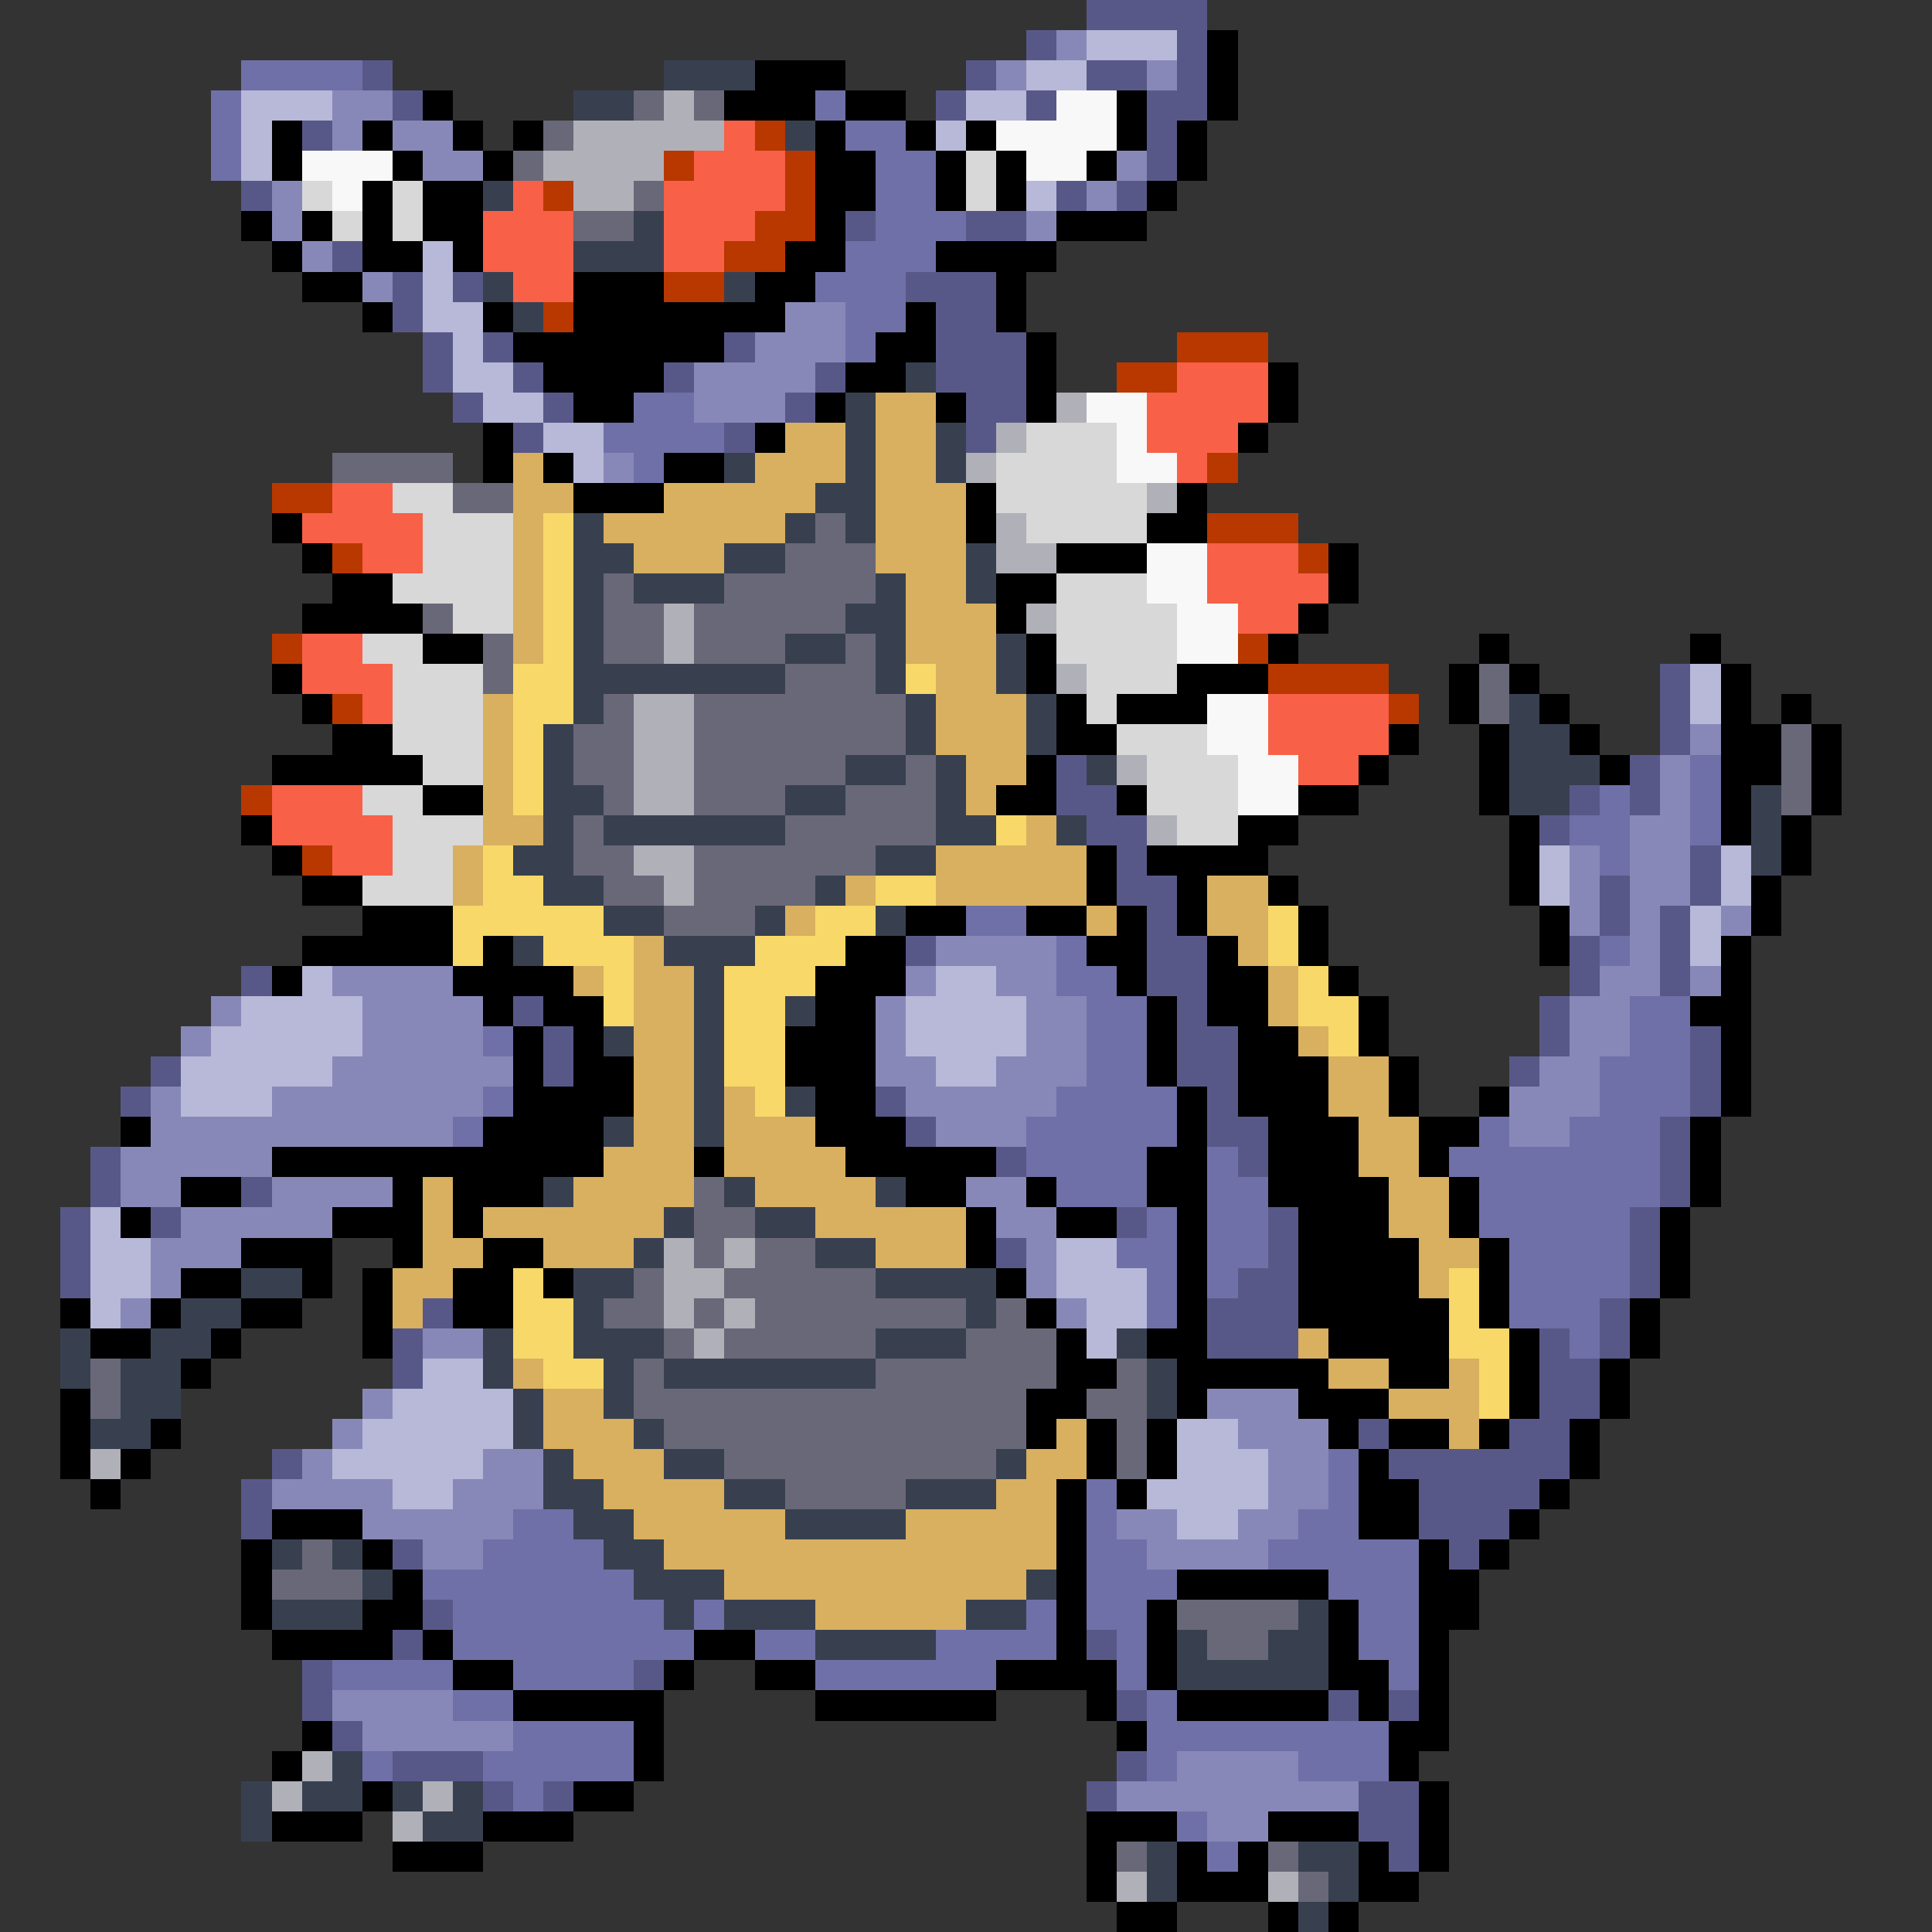 <svg xmlns="http://www.w3.org/2000/svg" viewBox="0 -0.5 64 64" shape-rendering="crispEdges">
<rect x="0" y="-0.5" width="64" height="64" fill="#333333" stroke="none"/>
<path stroke="#585888" d="M36 0h4M34 1h1M39 1h1M12 2h1M32 2h1M36 2h2M39 2h1M13 3h1M31 3h1M34 3h1M38 3h2M10 4h1M38 4h1M38 5h1M8 6h1M35 6h1M37 6h1M28 7h1M32 7h2M11 8h1M13 9h1M15 9h1M30 9h3M13 10h1M31 10h2M14 11h1M16 11h1M24 11h1M31 11h3M14 12h1M17 12h1M22 12h1M27 12h1M31 12h3M15 13h1M18 13h1M26 13h1M32 13h2M17 14h1M24 14h1M32 14h1M55 22h1M55 23h1M55 24h1M35 25h1M54 25h1M35 26h2M52 26h1M54 26h1M36 27h2M51 27h1M37 28h1M56 28h1M37 29h2M53 29h1M56 29h1M38 30h1M53 30h1M55 30h1M30 31h1M38 31h2M52 31h1M55 31h1M8 32h1M38 32h2M52 32h1M55 32h1M17 33h1M39 33h1M51 33h1M18 34h1M39 34h2M51 34h1M56 34h1M5 35h1M18 35h1M39 35h2M50 35h1M56 35h1M4 36h1M29 36h1M40 36h1M56 36h1M30 37h1M40 37h2M55 37h1M3 38h1M33 38h1M41 38h1M55 38h1M3 39h1M8 39h1M55 39h1M2 40h1M5 40h1M37 40h1M42 40h1M54 40h1M2 41h1M33 41h1M42 41h1M54 41h1M2 42h1M41 42h2M54 42h1M14 43h1M40 43h3M53 43h1M13 44h1M40 44h3M51 44h1M53 44h1M13 45h1M51 45h2M51 46h2M45 47h1M50 47h2M9 48h1M46 48h6M8 49h1M47 49h4M8 50h1M47 50h3M13 51h1M48 51h1M14 53h1M13 54h1M36 54h1M10 55h1M21 55h1M10 56h1M37 56h1M44 56h1M46 56h1M11 57h1M13 58h3M37 58h1M16 59h1M18 59h1M36 59h1M45 59h2M45 60h2M46 61h1" />
<path stroke="#8888b8" d="M35 1h1M33 2h1M38 2h1M11 3h2M11 4h1M13 4h2M14 5h2M37 5h1M9 6h1M36 6h1M9 7h1M34 7h1M10 8h1M12 9h1M26 10h2M25 11h3M23 12h4M23 13h3M20 15h1M56 24h1M55 25h1M55 26h1M54 27h2M52 28h1M54 28h2M52 29h1M54 29h2M52 30h1M54 30h1M57 30h1M31 31h4M54 31h1M11 32h4M30 32h1M33 32h2M53 32h2M56 32h1M7 33h1M12 33h4M29 33h1M34 33h2M52 33h2M6 34h1M12 34h4M29 34h1M34 34h2M52 34h2M11 35h6M29 35h2M33 35h3M51 35h2M5 36h1M9 36h7M30 36h5M50 36h3M5 37h10M31 37h3M50 37h2M4 38h5M4 39h2M9 39h4M32 39h2M6 40h5M33 40h2M5 41h3M34 41h1M5 42h1M34 42h1M4 43h1M35 43h1M14 44h2M12 46h1M40 46h3M11 47h1M41 47h3M10 48h1M16 48h2M42 48h2M9 49h4M15 49h3M42 49h2M12 50h5M37 50h2M41 50h2M14 51h2M38 51h4M11 56h4M12 57h5M39 58h4M37 59h8M40 60h2" />
<path stroke="#b8b8d8" d="M36 1h3M34 2h2M8 3h3M32 3h2M8 4h1M31 4h1M8 5h1M34 6h1M14 8h1M14 9h1M14 10h2M15 11h1M15 12h2M16 13h2M18 14h2M19 15h1M56 22h1M56 23h1M51 28h1M57 28h1M51 29h1M57 29h1M56 30h1M56 31h1M10 32h1M31 32h2M8 33h4M30 33h4M7 34h5M30 34h4M6 35h5M31 35h2M6 36h3M3 40h1M3 41h2M35 41h2M3 42h2M35 42h3M3 43h1M36 43h2M36 44h1M14 45h2M13 46h4M12 47h5M39 47h2M11 48h5M39 48h3M13 49h2M38 49h4M39 50h2" />
<path stroke="#000000" d="M40 1h1M25 2h3M40 2h1M14 3h1M24 3h3M28 3h2M37 3h1M40 3h1M9 4h1M12 4h1M15 4h1M17 4h1M27 4h1M30 4h1M32 4h1M37 4h1M39 4h1M9 5h1M13 5h1M16 5h1M27 5h2M31 5h1M33 5h1M36 5h1M39 5h1M12 6h1M14 6h2M27 6h2M31 6h1M33 6h1M38 6h1M8 7h1M10 7h1M12 7h1M14 7h2M27 7h1M35 7h3M9 8h1M12 8h2M15 8h1M26 8h2M31 8h4M10 9h2M19 9h3M25 9h2M33 9h1M12 10h1M16 10h1M19 10h7M30 10h1M33 10h1M17 11h7M29 11h2M34 11h1M18 12h4M28 12h2M34 12h1M42 12h1M19 13h2M27 13h1M31 13h1M34 13h1M42 13h1M16 14h1M25 14h1M41 14h1M16 15h1M18 15h1M22 15h2M19 16h3M32 16h1M39 16h1M9 17h1M32 17h1M38 17h2M10 18h1M35 18h3M44 18h1M11 19h2M33 19h2M44 19h1M10 20h4M33 20h1M43 20h1M14 21h2M34 21h1M42 21h1M49 21h1M56 21h1M9 22h1M34 22h1M39 22h3M48 22h1M50 22h1M57 22h1M10 23h1M35 23h1M37 23h3M48 23h1M51 23h1M57 23h1M59 23h1M11 24h2M35 24h2M46 24h1M49 24h1M52 24h1M57 24h2M60 24h1M9 25h5M34 25h1M45 25h1M49 25h1M53 25h1M57 25h2M60 25h1M14 26h2M33 26h2M37 26h1M43 26h2M49 26h1M57 26h1M60 26h1M8 27h1M41 27h2M50 27h1M57 27h1M59 27h1M9 28h1M36 28h1M38 28h4M50 28h1M59 28h1M10 29h2M36 29h1M39 29h1M42 29h1M50 29h1M58 29h1M12 30h3M30 30h2M34 30h2M37 30h1M39 30h1M43 30h1M51 30h1M58 30h1M10 31h5M16 31h1M28 31h2M36 31h2M40 31h1M43 31h1M51 31h1M57 31h1M9 32h1M15 32h4M27 32h3M37 32h1M40 32h2M44 32h1M57 32h1M16 33h1M18 33h2M27 33h2M38 33h1M40 33h2M45 33h1M56 33h2M17 34h1M19 34h1M26 34h3M38 34h1M41 34h2M45 34h1M57 34h1M17 35h1M19 35h2M26 35h3M38 35h1M41 35h3M46 35h1M57 35h1M17 36h4M27 36h2M39 36h1M41 36h3M46 36h1M49 36h1M57 36h1M4 37h1M16 37h4M27 37h3M39 37h1M42 37h3M47 37h2M56 37h1M9 38h11M23 38h1M28 38h5M38 38h2M42 38h3M47 38h1M56 38h1M6 39h2M13 39h1M15 39h3M30 39h2M34 39h1M38 39h2M42 39h4M48 39h1M56 39h1M4 40h1M11 40h3M15 40h1M32 40h1M35 40h2M39 40h1M43 40h3M48 40h1M55 40h1M8 41h3M13 41h1M16 41h2M32 41h1M39 41h1M43 41h4M49 41h1M55 41h1M6 42h2M10 42h1M12 42h1M15 42h2M18 42h1M33 42h1M39 42h1M43 42h4M49 42h1M55 42h1M2 43h1M5 43h1M8 43h2M12 43h1M15 43h2M34 43h1M39 43h1M43 43h5M49 43h1M54 43h1M3 44h2M7 44h1M12 44h1M35 44h1M38 44h2M44 44h4M50 44h1M54 44h1M6 45h1M35 45h2M39 45h5M46 45h2M50 45h1M53 45h1M2 46h1M34 46h2M39 46h1M43 46h3M50 46h1M53 46h1M2 47h1M5 47h1M34 47h1M36 47h1M38 47h1M44 47h1M46 47h2M49 47h1M52 47h1M2 48h1M4 48h1M36 48h1M38 48h1M45 48h1M52 48h1M3 49h1M35 49h1M37 49h1M45 49h2M51 49h1M9 50h3M35 50h1M45 50h2M50 50h1M8 51h1M12 51h1M35 51h1M47 51h1M49 51h1M8 52h1M13 52h1M35 52h1M39 52h5M47 52h2M8 53h1M12 53h2M35 53h1M38 53h1M44 53h1M47 53h2M9 54h4M14 54h1M23 54h2M35 54h1M38 54h1M44 54h1M47 54h1M15 55h2M22 55h1M25 55h2M33 55h4M38 55h1M44 55h2M47 55h1M17 56h5M27 56h6M36 56h1M39 56h5M45 56h1M47 56h1M10 57h1M21 57h1M37 57h1M46 57h2M9 58h1M21 58h1M46 58h1M12 59h1M19 59h2M47 59h1M9 60h3M16 60h3M36 60h3M42 60h3M47 60h1M13 61h3M36 61h1M39 61h1M41 61h1M45 61h1M47 61h1M36 62h1M39 62h3M45 62h2M37 63h2M42 63h1M44 63h1" />
<path stroke="#7070a8" d="M8 2h4M7 3h1M27 3h1M7 4h1M28 4h2M7 5h1M29 5h2M29 6h2M29 7h3M28 8h3M27 9h3M28 10h2M28 11h1M21 13h2M20 14h4M21 15h1M56 25h1M53 26h1M56 26h1M52 27h2M56 27h1M53 28h1M32 30h2M35 31h1M53 31h1M35 32h2M36 33h2M54 33h2M16 34h1M36 34h2M54 34h2M36 35h2M53 35h3M16 36h1M35 36h4M53 36h3M15 37h1M34 37h5M49 37h1M52 37h3M34 38h4M40 38h1M48 38h7M35 39h3M40 39h2M49 39h6M38 40h1M40 40h2M49 40h5M37 41h2M40 41h2M50 41h4M38 42h1M40 42h1M50 42h4M38 43h1M50 43h3M52 44h1M44 48h1M36 49h1M44 49h1M17 50h2M36 50h1M43 50h2M16 51h4M36 51h2M42 51h5M14 52h7M36 52h3M44 52h3M15 53h7M23 53h1M34 53h1M36 53h2M45 53h2M15 54h8M25 54h2M31 54h4M37 54h1M45 54h2M11 55h4M17 55h4M27 55h6M37 55h1M46 55h1M15 56h2M38 56h1M17 57h4M38 57h8M12 58h1M16 58h5M38 58h1M43 58h3M17 59h1M39 60h1M40 61h1" />
<path stroke="#384050" d="M22 2h3M19 3h2M26 4h1M16 6h1M21 7h1M19 8h3M16 9h1M24 9h1M17 10h1M30 12h1M28 13h1M28 14h1M31 14h1M24 15h1M28 15h1M31 15h1M27 16h2M19 17h1M26 17h1M28 17h1M19 18h2M24 18h2M32 18h1M19 19h1M21 19h3M29 19h1M32 19h1M19 20h1M28 20h2M19 21h1M26 21h2M29 21h1M33 21h1M19 22h7M29 22h1M33 22h1M19 23h1M30 23h1M34 23h1M50 23h1M18 24h1M30 24h1M34 24h1M50 24h2M18 25h1M28 25h2M31 25h1M36 25h1M50 25h3M18 26h2M26 26h2M31 26h1M50 26h2M58 26h1M18 27h1M20 27h6M31 27h2M35 27h1M58 27h1M17 28h2M29 28h2M58 28h1M18 29h2M27 29h1M20 30h2M25 30h1M29 30h1M17 31h1M22 31h3M23 32h1M23 33h1M26 33h1M20 34h1M23 34h1M23 35h1M23 36h1M26 36h1M20 37h1M23 37h1M18 39h1M24 39h1M29 39h1M22 40h1M25 40h2M21 41h1M27 41h2M8 42h2M19 42h2M29 42h4M6 43h2M19 43h1M32 43h1M2 44h1M5 44h2M16 44h1M19 44h3M29 44h3M37 44h1M2 45h1M4 45h2M16 45h1M20 45h1M22 45h7M38 45h1M4 46h2M17 46h1M20 46h1M38 46h1M3 47h2M17 47h1M21 47h1M18 48h1M22 48h2M33 48h1M18 49h2M24 49h2M30 49h3M19 50h2M26 50h4M9 51h1M11 51h1M20 51h2M12 52h1M21 52h3M34 52h1M9 53h3M22 53h1M24 53h3M32 53h2M43 53h1M27 54h4M39 54h1M42 54h2M39 55h5M11 58h1M8 59h1M10 59h2M13 59h1M15 59h1M8 60h1M14 60h2M38 61h1M43 61h2M38 62h1M44 62h1M43 63h1" />
<path stroke="#686878" d="M21 3h1M23 3h1M18 4h1M17 5h1M21 6h1M19 7h2M11 15h4M15 16h2M27 17h1M26 18h3M20 19h1M24 19h5M14 20h1M20 20h2M23 20h5M16 21h1M20 21h2M23 21h3M28 21h1M16 22h1M26 22h3M49 22h1M20 23h1M23 23h7M49 23h1M19 24h2M23 24h7M59 24h1M19 25h2M23 25h5M30 25h1M59 25h1M20 26h1M23 26h3M28 26h3M59 26h1M19 27h1M26 27h5M19 28h2M23 28h6M20 29h2M23 29h4M22 30h3M23 39h1M23 40h2M23 41h1M25 41h2M21 42h1M24 42h5M20 43h2M23 43h1M25 43h7M33 43h1M22 44h1M24 44h5M32 44h3M3 45h1M21 45h1M29 45h6M37 45h1M3 46h1M21 46h13M36 46h2M22 47h12M37 47h1M24 48h9M37 48h1M26 49h4M10 51h1M9 52h3M39 53h4M40 54h2M37 61h1M42 61h1M43 62h1" />
<path stroke="#b0b0b8" d="M22 3h1M19 4h5M18 5h4M19 6h2M35 13h1M33 14h1M32 15h1M38 16h1M33 17h1M33 18h2M22 20h1M34 20h1M22 21h1M35 22h1M21 23h2M21 24h2M21 25h2M37 25h1M21 26h2M38 27h1M21 28h2M22 29h1M22 41h1M24 41h1M22 42h2M22 43h1M24 43h1M23 44h1M3 48h1M10 58h1M9 59h1M14 59h1M13 60h1M37 62h1M42 62h1" />
<path stroke="#f8f8f8" d="M35 3h2M33 4h4M10 5h3M34 5h2M11 6h1M36 13h2M37 14h1M37 15h2M38 18h2M38 19h2M39 20h2M39 21h2M40 23h2M40 24h2M41 25h2M41 26h2" />
<path stroke="#f86048" d="M24 4h1M23 5h3M17 6h1M22 6h4M16 7h3M22 7h3M16 8h3M22 8h2M17 9h2M39 12h3M38 13h4M38 14h3M39 15h1M11 16h2M10 17h4M12 18h2M40 18h3M40 19h4M41 20h2M10 21h2M10 22h3M12 23h1M42 23h4M42 24h4M43 25h2M9 26h3M9 27h4M11 28h2" />
<path stroke="#b83800" d="M25 4h1M22 5h1M26 5h1M18 6h1M26 6h1M25 7h2M24 8h2M22 9h2M18 10h1M39 11h3M37 12h2M40 15h1M9 16h2M40 17h3M11 18h1M43 18h1M9 21h1M41 21h1M42 22h4M11 23h1M46 23h1M8 26h1M10 28h1" />
<path stroke="#d8d8d8" d="M32 5h1M10 6h1M13 6h1M32 6h1M11 7h1M13 7h1M34 14h3M33 15h4M13 16h2M33 16h5M14 17h3M34 17h4M14 18h3M13 19h4M35 19h3M15 20h2M35 20h4M12 21h2M35 21h4M13 22h3M36 22h3M13 23h3M36 23h1M13 24h3M37 24h3M14 25h2M38 25h3M12 26h2M38 26h3M13 27h3M39 27h2M13 28h2M12 29h3" />
<path stroke="#d8b060" d="M29 13h2M26 14h2M29 14h2M17 15h1M25 15h3M29 15h2M17 16h2M22 16h5M29 16h3M17 17h1M20 17h6M29 17h3M17 18h1M21 18h3M29 18h3M17 19h1M30 19h2M17 20h1M30 20h3M17 21h1M30 21h3M31 22h2M16 23h1M31 23h3M16 24h1M31 24h3M16 25h1M32 25h2M16 26h1M32 26h1M16 27h2M34 27h1M15 28h1M31 28h5M15 29h1M28 29h1M31 29h5M40 29h2M26 30h1M36 30h1M40 30h2M21 31h1M41 31h1M19 32h1M21 32h2M42 32h1M21 33h2M42 33h1M21 34h2M43 34h1M21 35h2M44 35h2M21 36h2M24 36h1M44 36h2M21 37h2M24 37h3M45 37h2M20 38h3M24 38h4M45 38h2M14 39h1M19 39h4M25 39h4M46 39h2M14 40h1M16 40h6M27 40h5M46 40h2M14 41h2M18 41h3M29 41h3M47 41h2M13 42h2M47 42h1M13 43h1M43 44h1M17 45h1M44 45h2M48 45h1M18 46h2M46 46h3M18 47h3M35 47h1M48 47h1M19 48h3M34 48h2M20 49h4M33 49h2M21 50h5M30 50h5M22 51h13M24 52h10M27 53h5" />
<path stroke="#f8d868" d="M18 17h1M18 18h1M18 19h1M18 20h1M18 21h1M17 22h2M30 22h1M17 23h2M17 24h1M17 25h1M17 26h1M33 27h1M16 28h1M16 29h2M29 29h2M15 30h5M27 30h2M42 30h1M15 31h1M18 31h3M25 31h3M42 31h1M20 32h1M24 32h3M43 32h1M20 33h1M24 33h2M43 33h2M24 34h2M44 34h1M24 35h2M25 36h1M17 42h1M48 42h1M17 43h2M48 43h1M17 44h2M48 44h2M18 45h2M49 45h1M49 46h1" />
</svg>
